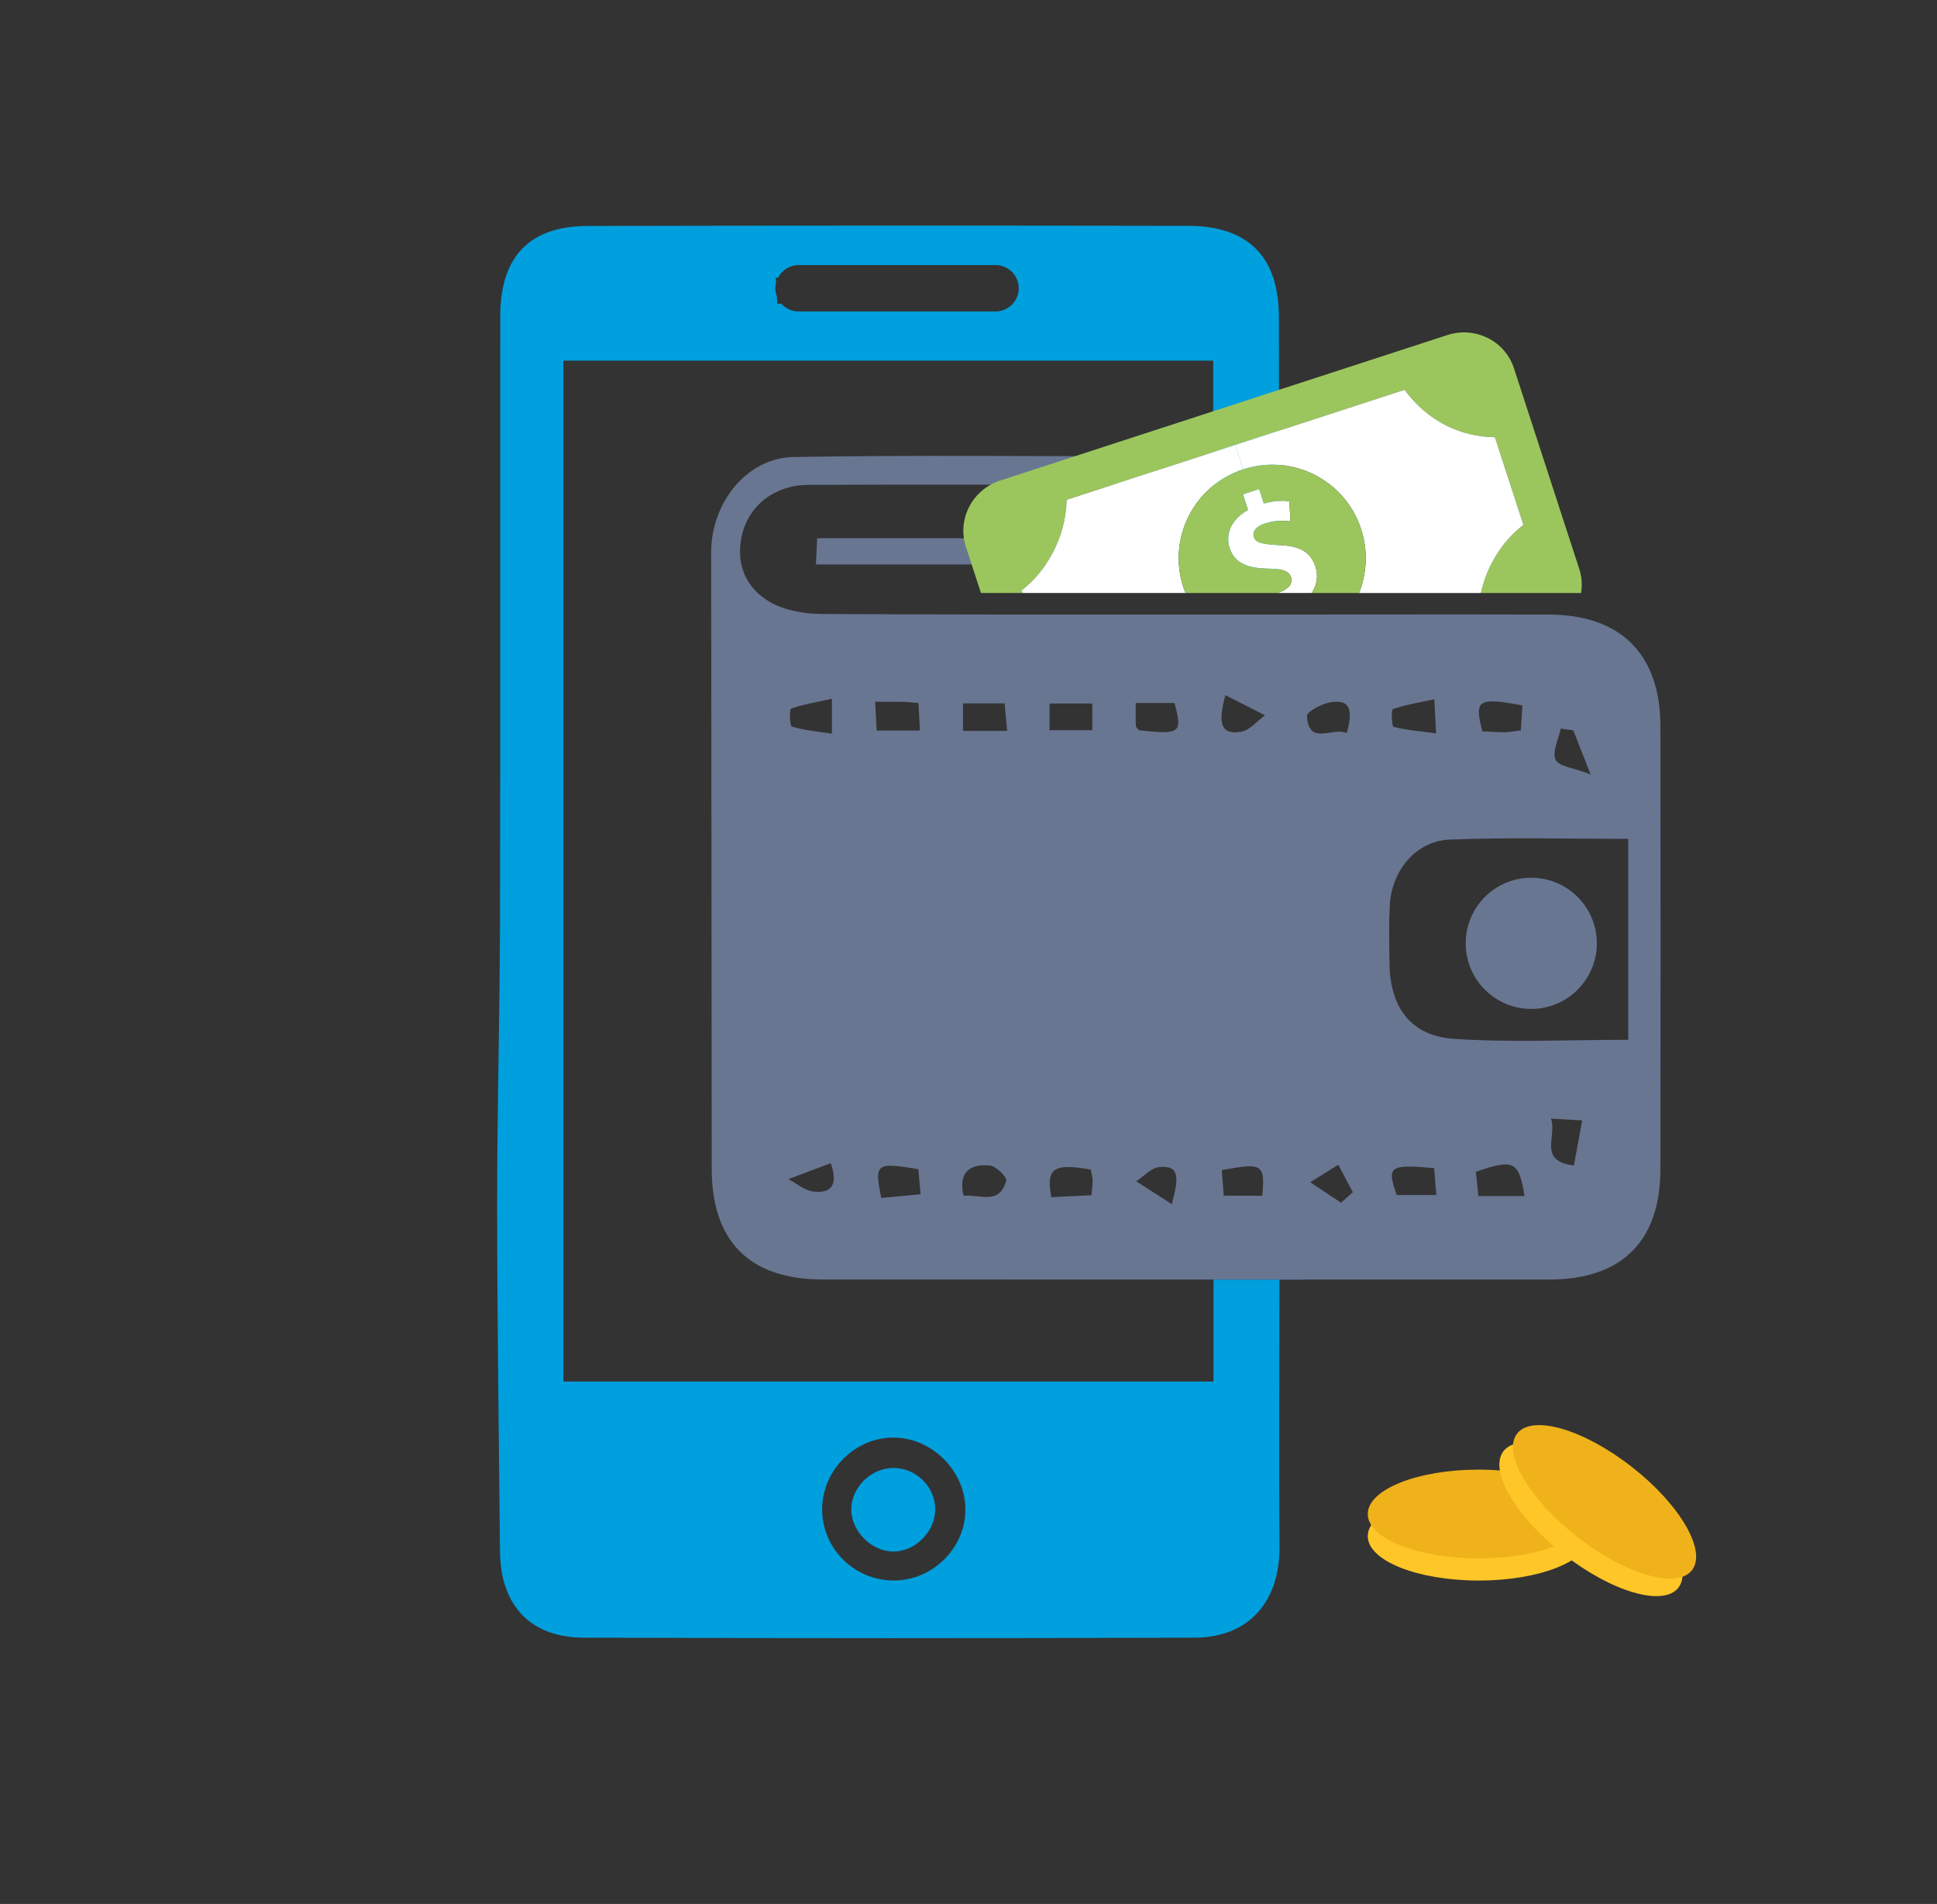 <?xml version="1.0" encoding="utf-8"?>
<!-- Generator: Adobe Illustrator 16.0.4, SVG Export Plug-In . SVG Version: 6.00 Build 0)  -->
<!DOCTYPE svg PUBLIC "-//W3C//DTD SVG 1.1//EN" "http://www.w3.org/Graphics/SVG/1.1/DTD/svg11.dtd">
<svg version="1.1" id="Layer_1" xmlns="http://www.w3.org/2000/svg" xmlns:xlink="http://www.w3.org/1999/xlink" x="0px" y="0px"
	 width="130.986px" height="128.729px" viewBox="0 0 130.986 128.729" enable-background="new 0 0 130.986 128.729"
	 xml:space="preserve">
<rect x="0" y="0" width="130.986" height="128.729" fill="#333333" stroke="none"/>
<g>
	<path fill="none" d="M52.459,18.774c0.007,0.122,0.013,0.235,0.021,0.349c0.03-0.123,0.076-0.24,0.133-0.349
		C52.56,18.774,52.511,18.774,52.459,18.774z"/>
	<path fill="none" d="M52.564,20.538c0.095,0,0.183,0,0.274,0c-0.131-0.146-0.235-0.316-0.305-0.503
		C52.544,20.202,52.553,20.369,52.564,20.538z"/>
	<path fill="none" d="M60.511,97.198c-2.626-0.063-4.898,2.163-4.914,4.815c-0.016,2.669,2.155,4.848,4.843,4.848
		c2.657,0,4.891-2.241,4.844-4.875C65.242,99.451,63.054,97.256,60.511,97.198z"/>
	<path fill="#009FDD" d="M88.26,86.497l0.002,0.015c-2.068,0-4.134,0-6.203,0v0.795c0,2.069,0,4.001,0,6.102
		c-14.558,0-29.134,0-43.962,0c0-23.018,0-45.946,0-69.023c14.644,0,29.22,0,43.943,0c0,5.33,0,7.647,0,13.133
		c-0.514,0.036-1.049,0.076-1.825,0.126v0.909c2.092-0.005,4.185-0.005,6.276-0.005v-0.892c0-0.788,0-1.486,0-2.179
		c0-5.682,0.009-8.36-0.006-14.042c-0.013-4.067-2.059-6.16-6.153-6.167c-13.515-0.024-27.031-0.02-40.546,0.007
		c-3.977,0.003-5.952,2.057-5.957,6.097c-0.012,13.708,0.016,27.416-0.019,41.126c-0.016,6.329-0.196,12.659-0.192,18.987
		c0.004,7.806,0.118,15.611,0.192,23.418c0.035,3.637,2.057,5.811,5.659,5.822c13.773,0.044,27.552,0.048,41.331,0
		c3.675-0.015,5.762-2.457,5.728-6.219c-0.051-5.663-0.006-12.249-0.006-18.009C87.189,86.497,87.677,86.497,88.26,86.497z
		 M52.459,18.774c0.053,0,0.102,0,0.154,0c0.261-0.503,0.78-0.852,1.386-0.852h13.323c0.866,0,1.569,0.703,1.569,1.568
		c0,0.866-0.703,1.567-1.569,1.567H53.998c-0.462,0-0.873-0.203-1.16-0.521c-0.092,0-0.179,0-0.274,0
		c-0.011-0.169-0.021-0.336-0.031-0.503c-0.063-0.169-0.103-0.352-0.103-0.543c0-0.127,0.02-0.25,0.048-0.368
		C52.472,19.009,52.466,18.896,52.459,18.774z M60.44,106.861c-2.688,0-4.859-2.179-4.843-4.848
		c0.016-2.652,2.288-4.879,4.914-4.815c2.543,0.058,4.73,2.253,4.772,4.788C65.331,104.62,63.097,106.861,60.44,106.861z"/>
</g>
<ellipse fill="#FFC627" cx="99.993" cy="103.864" rx="7.5" ry="3"/>
<ellipse fill="#EFB21B" cx="99.993" cy="102.364" rx="7.5" ry="3"/>
<ellipse transform="matrix(0.788 0.616 -0.616 0.788 86.118 -44.444)" fill="#FFC627" cx="107.531" cy="102.705" rx="7.5" ry="3"/>
<ellipse transform="matrix(0.788 0.616 -0.616 0.788 85.58 -45.263)" fill="#EFB21B" cx="108.455" cy="101.523" rx="7.5" ry="3"/>
<g>
</g>
<g>
	<path fill="#697692" d="M55.174,38.164c7.782,0,15.322,0,22.952,0c0-0.639,0-1.176,0-1.775c-7.656,0-15.197,0-22.865,0
		C55.233,36.972,55.209,37.466,55.174,38.164z"/>
	<path fill="#009FDD" d="M60.366,99.251c-1.458,0.027-2.747,1.277-2.798,2.712c-0.054,1.489,1.29,2.9,2.798,2.939
		c1.489,0.034,2.873-1.325,2.877-2.842C63.251,100.515,61.927,99.224,60.366,99.251z"/>
	<path fill="#697692" d="M104.764,41.553c-5.55-0.02-11.097-0.005-16.647-0.005c-0.54,0-1.085,0-1.626,0
		c-2.092,0-4.185,0-6.276,0.005c-8.206,0-16.407,0.004-24.61-0.04c-1.191-0.007-2.523-0.226-3.53-0.803
		c-1.654-0.949-2.351-2.605-1.9-4.542c0.478-2.03,2.246-3.378,4.487-3.386c7.378-0.031,14.757-0.007,22.137-0.016
		c0.438,0,0.882-0.086,1.363-0.137c0-0.588,0-1.085,0-1.776c-8.323,0-16.414-0.094-24.503,0.048
		c-3.171,0.054-5.573,3.104-5.569,6.45c0.012,13.899,0.032,27.795,0.039,41.69c0.004,4.882,2.563,7.46,7.469,7.465
		c8.821,0.004,17.642,0.004,26.462,0.004c2.069,0,4.135,0,6.203,0c5.498,0,10.999,0,16.497,0c4.902,0,7.514-2.57,7.521-7.461
		c0.017-9.993,0.017-19.981,0-29.97C112.273,44.237,109.599,41.569,104.764,41.553z M106.432,78.801
		c-2.472-0.294-1.12-1.987-1.551-3.168c0.709,0.04,1.306,0.075,2.113,0.118C106.791,76.876,106.61,77.839,106.432,78.801z
		 M107.563,52.361c-1.165-0.455-2.168-0.545-2.368-0.995c-0.239-0.546,0.2-1.389,0.345-2.105c0.282,0.039,0.567,0.078,0.851,0.118
		C106.692,50.15,106.995,50.922,107.563,52.361z M97.127,80.799c-1.015,0-1.841,0-2.676,0c-0.687-1.944-0.501-2.096,2.531-1.822
		C97.025,79.52,97.071,80.104,97.127,80.799z M94.196,47.941c0.843-0.294,1.736-0.432,2.799-0.663
		c0.047,0.893,0.069,1.438,0.116,2.305c-1.085-0.146-2.003-0.22-2.88-0.439C94.114,49.113,94.07,47.983,94.196,47.941z
		 M103.094,80.869c-1.111,0-2.058,0-3.122,0c-0.056-0.549-0.114-1.109-0.169-1.646C102.385,78.344,102.715,78.501,103.094,80.869z
		 M98.318,70.237c-2.899-0.192-4.307-2.111-4.354-5.047c-0.019-1.306-0.047-2.609,0.012-3.914c0.105-2.399,1.764-4.42,4.067-4.511
		c3.962-0.156,7.932-0.047,12.064-0.047c0,4.64,0,8.989,0,13.585C106.106,70.303,102.198,70.5,98.318,70.237z M102.844,49.383
		c-0.438,0.055-0.756,0.121-1.073,0.125c-0.513,0-1.029-0.04-1.528-0.063c-0.558-2.14-0.302-2.309,2.705-1.751
		C102.914,48.222,102.88,48.771,102.844,49.383z M90.501,78.752c0.329,0.619,0.654,1.24,0.983,1.859
		c-0.267,0.234-0.533,0.474-0.8,0.708c-0.693-0.463-1.387-0.921-2.08-1.385C89.238,79.54,89.87,79.149,90.501,78.752z
		 M88.377,48.418c-0.019-0.287,0.987-0.834,1.575-0.933c1.524-0.254,1.474,0.722,1.127,2.073
		C90.05,49.144,88.513,50.448,88.377,48.418z M82.862,47.001c1.036,0.525,1.857,0.944,2.682,1.362c-0.529,0.385-1.016,1-1.595,1.105
		C82.495,49.739,82.369,48.826,82.862,47.001z M85.359,80.845c-0.872,0-1.63,0-2.608,0c-0.046-0.585-0.087-1.168-0.127-1.729
		C85.371,78.593,85.559,78.705,85.359,80.845z M54.982,80.559c-0.584-0.074-1.117-0.541-1.669-0.835
		c0.94-0.354,1.884-0.709,2.868-1.08C56.765,80.335,56.001,80.688,54.982,80.559z M56.256,47.247c0,0.975,0,1.524,0,2.359
		c-1.015-0.158-1.889-0.231-2.708-0.478c-0.141-0.043-0.18-1.165-0.055-1.211C54.289,47.623,55.151,47.494,56.256,47.247z
		 M61.028,47.454c0.318,0.004,0.635,0.044,1.082,0.079c0.035,0.626,0.062,1.179,0.099,1.86c-1.016,0-1.897,0-2.924,0
		c-0.032-0.595-0.063-1.144-0.106-1.943C60.003,47.45,60.514,47.443,61.028,47.454z M62.252,80.748
		c-1.055,0.098-1.866,0.172-2.653,0.247c-0.49-2.337-0.364-2.427,2.504-1.944C62.145,79.54,62.193,80.073,62.252,80.748z
		 M66.929,78.801c0.421,0.035,1.177,0.782,1.113,1.026c-0.447,1.673-1.786,0.916-2.888,1.019
		C64.79,79.199,65.64,78.681,66.929,78.801z M65.12,49.417c0-0.65,0-1.199,0-1.861c0.92,0,1.795,0,2.816,0
		c0.052,0.561,0.103,1.105,0.17,1.861C66.966,49.417,66.091,49.417,65.12,49.417z M73.866,49.368c-0.957,0-1.876,0-2.896,0
		c0-0.593,0-1.146,0-1.804c0.983,0,1.913,0,2.896,0C73.866,48.203,73.866,48.708,73.866,49.368z M73.883,79.775
		c0.007,0.311-0.044,0.623-0.075,1.036c-1.066,0.049-1.893,0.088-2.717,0.133c-0.355-1.968,0.127-2.313,2.671-1.866
		C73.8,79.29,73.873,79.533,73.883,79.775z M76.836,79.87c0.507-0.334,0.988-0.889,1.524-0.957c1.466-0.176,1.337,0.795,0.883,2.501
		C78.267,80.791,77.549,80.329,76.836,79.87z M77.019,49.375c-0.069-0.095-0.202-0.189-0.206-0.291
		c-0.025-0.438-0.013-0.886-0.013-1.552c0.996,0,1.815,0,2.622,0C79.975,49.571,79.831,49.68,77.019,49.375z"/>
</g>
<circle fill="#697692" cx="103.549" cy="63.78" r="4.434"/>
<g>
</g>
<g>
	<path fill="#9BC65D" d="M69.085,39.922c1.716-1.351,2.966-3.531,3.047-6.131l11.404-3.71l11.443-3.725
		c1.619,2.182,3.849,3.177,6.111,3.206l1.929,5.927l-0.009,0.003c-1.386,1.076-2.443,2.693-2.867,4.602h6.777
		c0.079-0.527,0.054-1.075-0.121-1.613l-4.42-13.579c-0.606-1.869-2.631-2.858-4.506-2.248l-30.236,9.836
		c-1.875,0.611-2.929,2.603-2.321,4.471l1.019,3.132h2.807L69.085,39.922z"/>
	<path fill="#FFFFFF" d="M103.01,35.492l0.009-0.003l-1.929-5.927c-2.263-0.029-4.492-1.024-6.111-3.206l-11.443,3.725l0.536,1.651
		c3.326-1.083,6.894,0.731,7.973,4.05c0.478,1.47,0.389,2.985-0.143,4.312h8.241C100.567,38.185,101.625,36.568,103.01,35.492z"/>
	<path fill="#FFFFFF" d="M80.019,39.696c-1.08-3.319,0.733-6.885,4.053-7.964l-0.536-1.651l-11.404,3.71
		c-0.081,2.6-1.331,4.78-3.047,6.131l0.057,0.172h11.029C80.12,39.962,80.064,39.832,80.019,39.696z"/>
	<path fill="#FFFFFF" d="M88.962,38.327c-0.326-1.007-1.057-1.438-2.528-1.476c-1.06-0.056-1.52-0.156-1.641-0.526
		c-0.102-0.316,0.031-0.696,0.757-0.933c0.798-0.26,1.396-0.17,1.718-0.141l-0.08-1.365c-0.428-0.055-0.992-0.042-1.723,0.153
		l-0.317-0.976l-1.095,0.357l0.344,1.055c-1.115,0.621-1.56,1.611-1.243,2.586c0.352,1.08,1.346,1.371,2.661,1.387
		c0.91,0.008,1.35,0.159,1.489,0.584c0.146,0.443-0.205,0.824-0.839,1.03c-0.041,0.013-0.081,0.018-0.122,0.029h2.361
		C89.065,39.549,89.155,38.921,88.962,38.327z"/>
	<path fill="#9BC65D" d="M80.019,39.696c0.045,0.137,0.101,0.267,0.151,0.398h6.172c0.041-0.012,0.081-0.017,0.122-0.029
		c0.634-0.207,0.984-0.587,0.839-1.03c-0.14-0.426-0.579-0.577-1.489-0.584c-1.315-0.016-2.31-0.307-2.661-1.387
		c-0.316-0.976,0.128-1.966,1.243-2.586l-0.344-1.055l1.095-0.357l0.317,0.976c0.73-0.194,1.295-0.208,1.723-0.153l0.08,1.365
		c-0.321-0.029-0.92-0.119-1.718,0.141c-0.726,0.236-0.858,0.617-0.757,0.933c0.121,0.37,0.581,0.47,1.641,0.526
		c1.472,0.038,2.202,0.468,2.528,1.476c0.193,0.594,0.104,1.222-0.258,1.767h3.198c0.531-1.328,0.62-2.843,0.143-4.312
		c-1.079-3.318-4.646-5.133-7.973-4.05C80.753,32.811,78.939,36.377,80.019,39.696z"/>
</g>
</svg>

